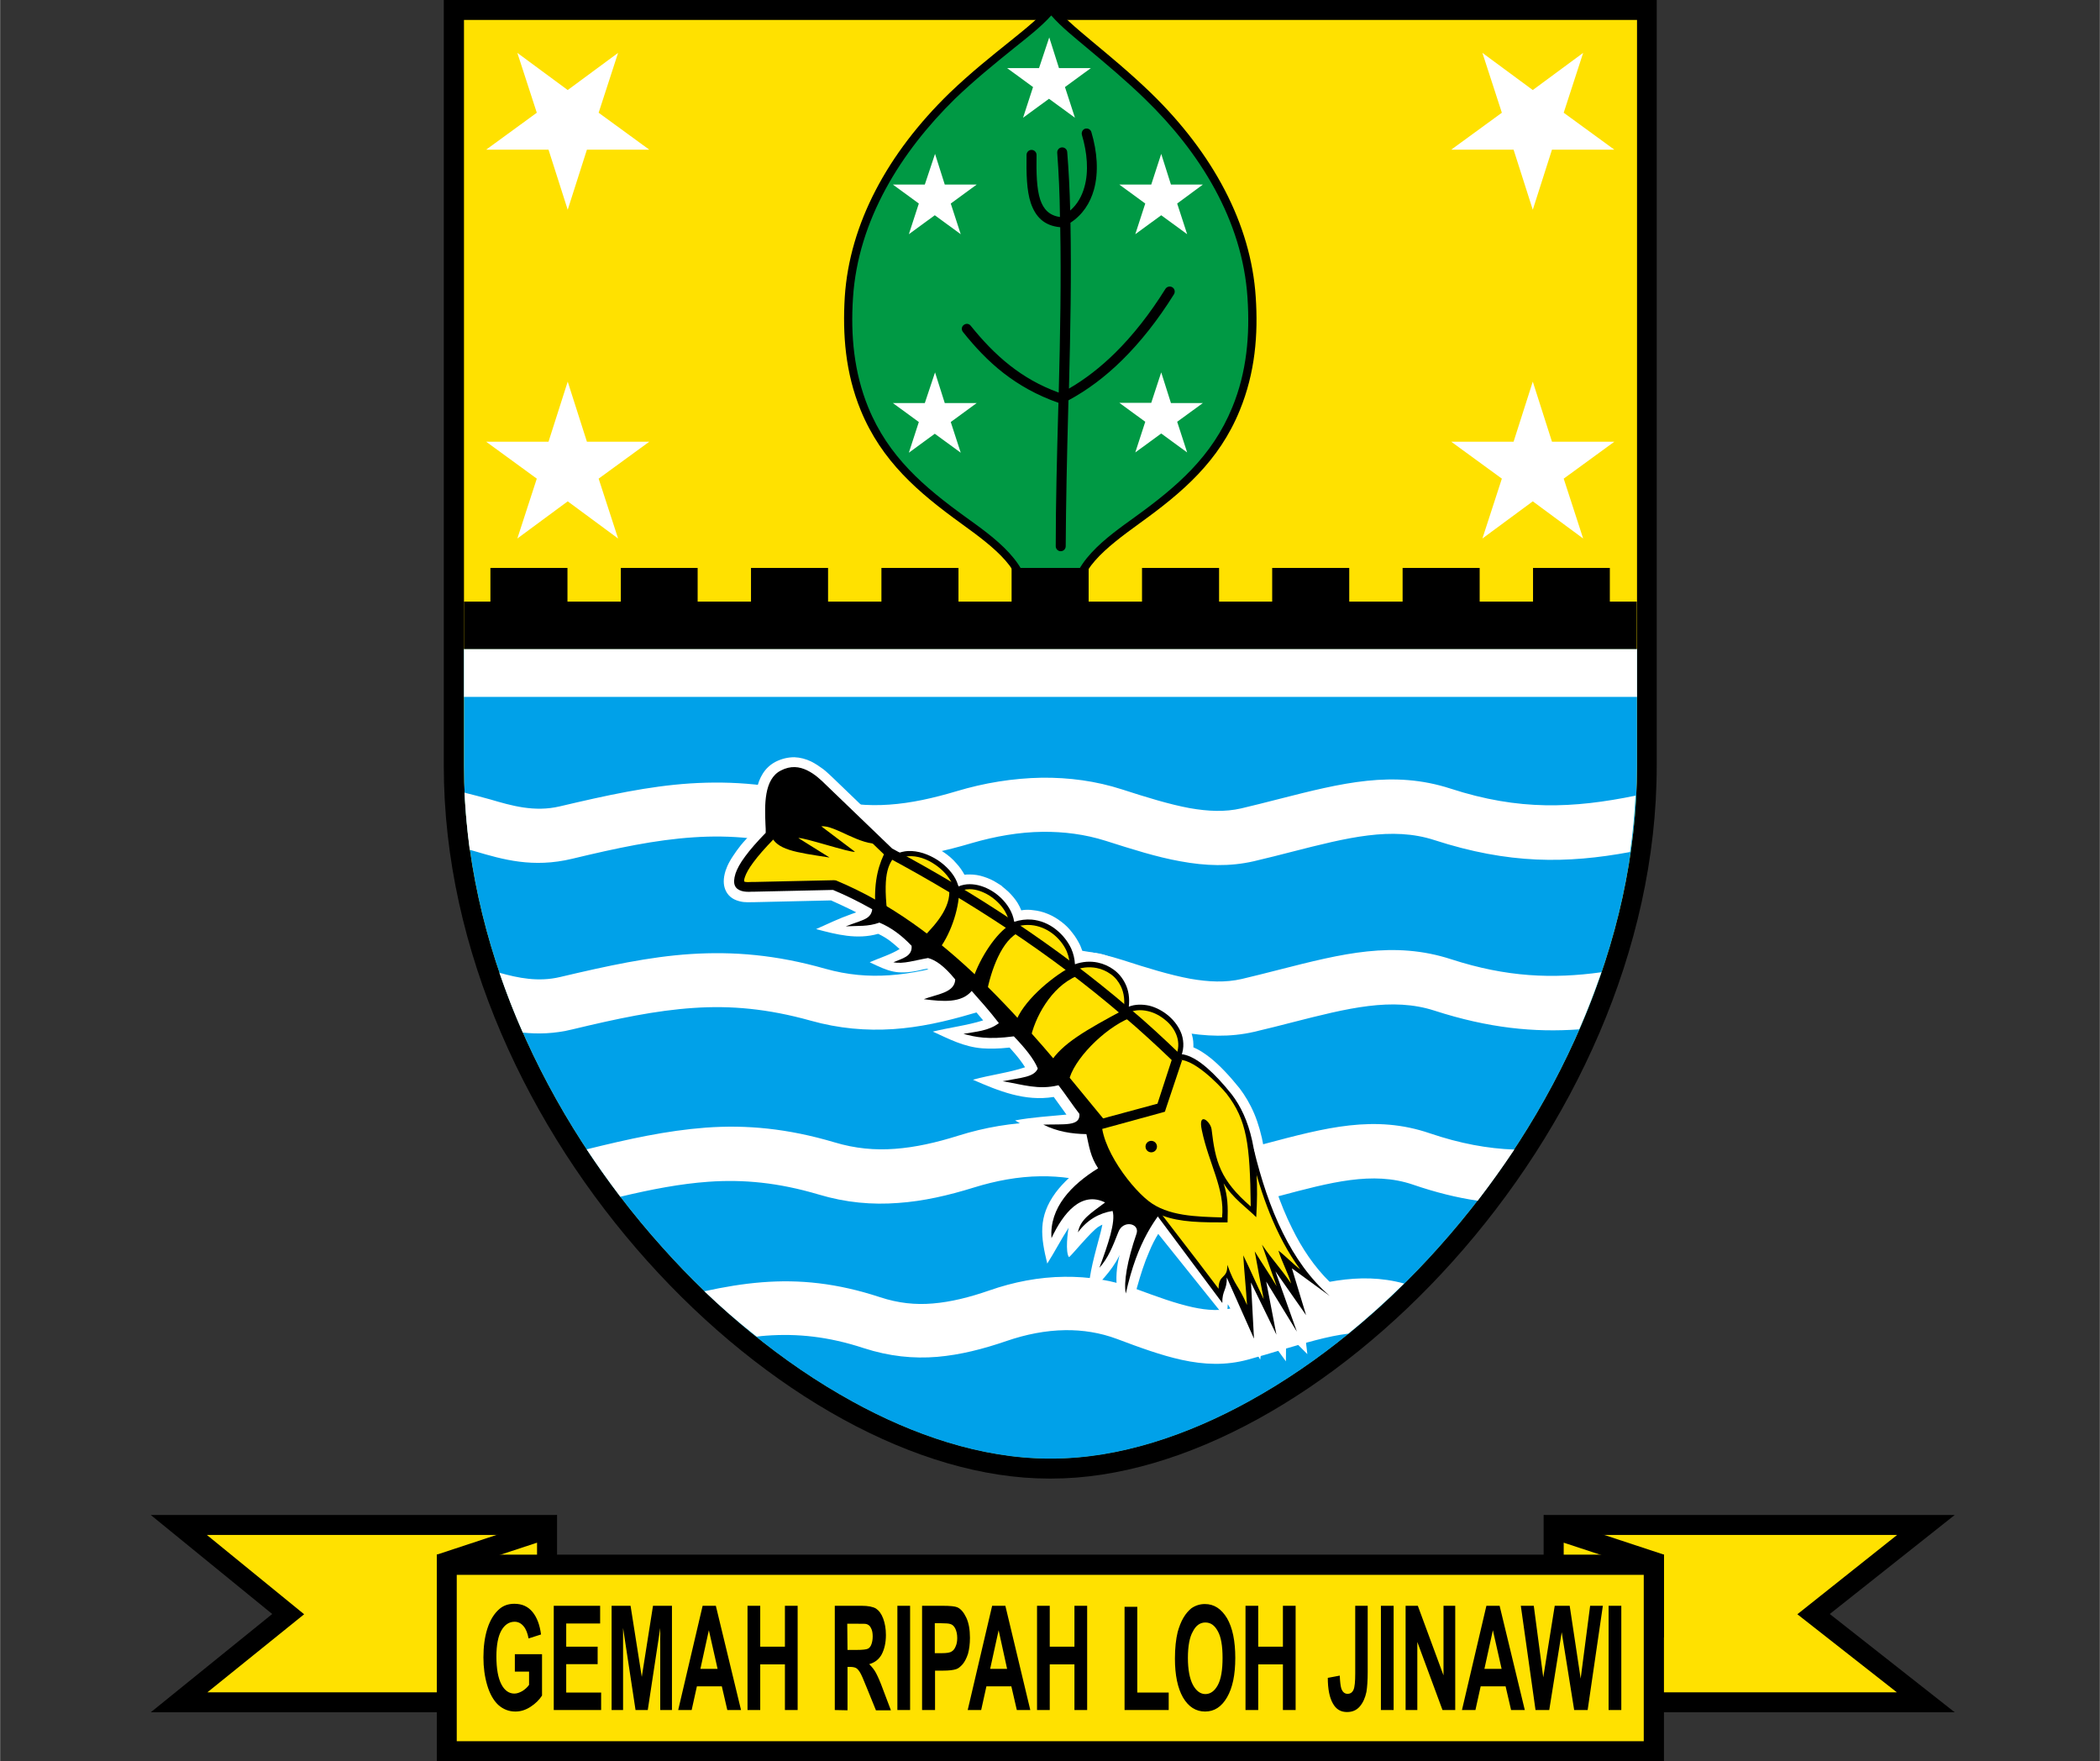 <svg xmlns="http://www.w3.org/2000/svg" width="842" height="706" viewBox="0 -92.9 842 706.1"><rect x="0" y="-92.9" width="842" height="706.1" fill="#333333" stroke="none"/><style>.a{fill:#FFE100;}.b{fill:#FFF;}</style><path d="M177.9-92.9h243.2 243.2c0 131.4 0 175.6 0 307 0 148.3-136.7 285.8-242.7 285.8 -0.2 0-0.3 0-0.5 0 -0.2 0-0.3 0-0.5 0 -106 0-242.7-137.4-242.7-285.8C177.9 82.7 177.9 38.5 177.9-92.9z"/><path d="M186-84.9c0 99.7 0 199.3 0 299 0 71.1 32.6 140.8 79.6 193.1C287.3 431.5 313.3 453.3 341.9 469c23.8 13.1 51.4 22.8 78.8 22.8 0.2 0 0.3 0 0.5 0 0.2 0 0.3 0 0.5 0 27.4 0 55-9.7 78.8-22.8 28.6-15.7 54.6-37.5 76.3-61.8C623.7 354.9 656.4 285.2 656.4 214.1c0-99.7 0-199.3 0-299H186z" class="a"/><polygon points="223.3 514.5 60.4 514.5 109.1 554.2 60.4 593.6 223.3 593.6 "/><polygon points="215.3 522.5 82.9 522.5 121.9 554.3 83.1 585.6 215.3 585.6 " class="a"/><polygon points="619 514.5 783.8 514.5 733.7 554.2 783.8 593.6 619 593.6 "/><polygon points="627 522.5 627 585.6 760.6 585.6 720.7 554.3 760.7 522.5 " class="a"/><polygon points="175.1 530.4 223.3 514.5 223.3 559.8 175.1 563.6 "/><polygon points="183.1 536.2 183.1 554.9 215.3 552.4 215.3 525.6 " class="a"/><polygon points="667.2 530.4 619 514.5 619 559.8 667.2 563.6 "/><polygon points="659.2 536.2 627 525.6 627 552.4 659.2 554.9 " class="a"/><polygon points="667.2 530.4 476 530.4 453.3 530.4 175.1 530.4 175.1 613.2 453.3 613.2 476 613.2 667.2 613.2 "/><rect x="183.1" y="538.5" width="476" height="66.7" class="a"/><path d="M206.4 577.3v-7h10.9v16.6c-1.1 1.7-2.6 3.2-4.6 4.5s-4 1.9-6.1 1.9c-2.6 0-4.9-0.9-6.9-2.7 -1.9-1.8-3.4-4.5-4.4-7.9 -1-3.4-1.5-7.1-1.5-11.1 0-4.3 0.5-8.2 1.6-11.6 1.1-3.4 2.7-6 4.8-7.8 1.6-1.4 3.6-2.1 6-2.1 3.1 0 5.5 1.1 7.3 3.3s2.9 5.2 3.4 9l-5 1.6c-0.4-2.1-1-3.7-2-4.9s-2.2-1.8-3.6-1.8c-2.2 0-4 1.2-5.3 3.5s-2 5.8-2 10.4c0 5 0.7 8.7 2 11.2s3.1 3.7 5.2 3.7c1.1 0 2.1-0.4 3.2-1 1.1-0.7 2-1.5 2.7-2.5v-5.3H206.4L206.4 577.3zM222 592.7v-41.8h18.6V558H227v9.3h12.6v7H227v11.4h14v7H222L222 592.7zM245.2 592.7v-41.8h7.6l4.5 28.5 4.5-28.5h7.6v41.8h-4.7V559.8l-5 32.9h-4.9l-5-32.9v32.9H245.2L245.2 592.7zM297.1 592.7h-5.5l-2.2-9.5h-10l-2.1 9.5h-5.4l9.8-41.8h5.3L297.1 592.7 297.1 592.7zM287.7 576.2l-3.5-15.5 -3.4 15.5H287.7L287.7 576.2zM299.7 592.7v-41.8h5.1v16.4h9.9v-16.4h5.1v41.8h-5.1v-18.3h-9.9v18.3H299.7L299.7 592.7zM334.7 592.7v-41.8h10.7c2.7 0 4.6 0.4 5.8 1.1 1.2 0.8 2.2 2.1 2.9 4 0.7 1.9 1.1 4.1 1.1 6.6 0 3.1-0.6 5.7-1.7 7.8 -1.1 2-2.8 3.3-5 3.9 1.1 1.1 2 2.2 2.7 3.5 0.7 1.3 1.7 3.5 2.9 6.8l3.1 8.2h-6l-3.7-9.1c-1.3-3.3-2.2-5.3-2.7-6.1s-1-1.4-1.5-1.7 -1.4-0.5-2.5-0.5h-1v17.4L334.7 592.7 334.7 592.7zM339.8 568.6h3.7c2.4 0 3.9-0.2 4.5-0.5s1.1-0.9 1.4-1.8c0.3-0.8 0.5-1.9 0.5-3.1 0-1.4-0.2-2.5-0.7-3.4 -0.4-0.9-1.1-1.4-1.9-1.6 -0.4-0.1-1.6-0.1-3.7-0.1h-3.9L339.8 568.6 339.8 568.6zM359.8 592.7v-41.8h5.1v41.8H359.8L359.8 592.7zM369.7 592.7v-41.8h8.1c3.1 0 5.1 0.2 6 0.6 1.4 0.6 2.6 2 3.6 4.1s1.5 4.8 1.5 8.1c0 2.6-0.3 4.7-0.8 6.5 -0.6 1.8-1.3 3.1-2.1 4.1 -0.9 1-1.7 1.7-2.6 2 -1.2 0.4-3 0.6-5.2 0.6h-3.3v15.8H369.7L369.7 592.7zM374.8 558V569.9h2.8c2 0 3.3-0.2 4-0.7 0.7-0.4 1.2-1.1 1.6-2.1 0.4-0.9 0.6-2 0.6-3.3 0-1.5-0.3-2.8-0.8-3.8s-1.2-1.6-2-1.8c-0.6-0.2-1.8-0.3-3.6-0.3h-2.6V558zM413.1 592.7l-10-41.8h-5.3l-9.8 41.8h5.4l2.1-9.5h10l2.2 9.5H413.1L413.1 592.7zM403.8 576.2H397l3.4-15.5L403.8 576.2 403.8 576.2zM415.8 592.7v-41.8h5.1v16.4h9.9v-16.4h5.1v41.8H430.8v-18.3h-9.9v18.3H415.8L415.8 592.7zM450.9 592.7V551.3h5.1v34.4h12.6v7H450.9L450.9 592.7zM471.1 572.1c0-4.3 0.4-7.8 1.1-10.7 0.6-2.1 1.3-4 2.3-5.7s2.1-2.9 3.2-3.8c1.6-1.1 3.4-1.7 5.4-1.7 3.7 0 6.6 1.9 8.9 5.7 2.2 3.8 3.3 9.1 3.3 15.9 0 6.8-1.1 12-3.3 15.8s-5.1 5.7-8.8 5.7 -6.7-1.9-8.9-5.7C472.2 583.9 471.1 578.7 471.1 572.1L471.1 572.1zM476.3 571.8c0 4.7 0.7 8.3 2 10.8 1.3 2.4 3 3.7 5 3.7s3.7-1.2 5-3.6c1.3-2.4 1.9-6.1 1.9-10.9s-0.6-8.4-1.9-10.7c-1.3-2.4-2.9-3.5-5-3.5 -2.1 0-3.8 1.2-5 3.6C477 563.4 476.3 567 476.3 571.8L476.3 571.8zM499.4 592.7v-41.8h5.1v16.4h9.9v-16.4h5.1v41.8h-5.1v-18.3h-9.9v18.3H499.4L499.4 592.7zM543.4 550.9h5v26.5c0 3.5-0.2 6.1-0.5 8 -0.5 2.4-1.4 4.4-2.7 5.9s-3 2.2-5.1 2.2c-2.5 0-4.4-1.1-5.7-3.5 -1.3-2.3-2-5.7-2-10.2l4.8-0.9c0.1 2.4 0.3 4.1 0.6 5.1 0.5 1.5 1.4 2.2 2.5 2.2 1.1 0 1.9-0.5 2.4-1.6s0.7-3.3 0.7-6.7V550.9L543.4 550.9zM553.7 592.7v-41.8h5.1v41.8H553.7L553.7 592.7zM563.6 592.7v-41.8h4.9l10.3 27.9v-27.9h4.7v41.8h-5.1L568.3 565.4v27.3H563.6L563.6 592.7zM611.4 592.7h-5.5l-2.2-9.5h-10l-2.1 9.5H586.2l9.8-41.8h5.3L611.4 592.7 611.4 592.7zM602.1 576.2l-3.5-15.5 -3.4 15.5H602.1L602.1 576.2zM615.7 592.7h5.5l5-31.2 5 31.2h5.4l6.1-41.8H637.6l-3.8 29.2 -4.4-29.2h-6l-4.6 28.7 -3.8-28.7h-5.2L615.7 592.7 615.7 592.7zM645 592.7v-41.8h5.1v41.8H645z"/><path d="M656.3 167.3H186v46.9c0 71.1 32.6 140.8 79.6 193.1 21.7 24.3 47.7 46.1 76.3 61.8 23.8 13.1 51.4 22.8 78.8 22.8 0.2 0 0.3 0 0.5 0 0.2 0 0.3 0 0.5 0 27.4 0 55-9.7 78.8-22.8 28.6-15.7 54.6-37.5 76.3-61.8 46.9-52.3 79.6-122 79.6-193.1v-46.9H656.3z" fill="#00A1E9"/><path d="M656.3 167.3H186v19.2h470.4v-19.2H656.3zM282.4 424.8c7.8-1.7 15.4-3 23.1-3.6 15-1.2 30.1 0.3 47.4 6 7.3 2.4 14.2 3.1 21.1 2.5 7.3-0.6 14.8-2.5 22.6-5.2 9.7-3.4 19.9-5.4 30.2-5.5 9.6-0.1 19.2 1.3 28.5 4.8 8.4 3.1 16 5.9 22.9 7.4 6 1.3 11.4 1.6 16.4 0.2 4.1-1.1 8.6-2.5 12.8-3.7 20.5-6.1 37.2-11 55.6-6 -7.1 7-14.6 13.8-22.4 20.1 -8.3 1-17.2 3.7-27.1 6.6 -4 1.2-8.3 2.5-13.1 3.8 -8.8 2.4-17.5 2.1-26.6 0.1 -8.2-1.8-16.7-4.9-26-8.4 -6.7-2.5-13.7-3.6-20.7-3.5 -7.9 0.1-15.8 1.7-23.4 4.3 -9.6 3.3-18.7 5.6-27.9 6.4 -9.6 0.8-19.3-0.2-29.5-3.5 -14.3-4.7-26.7-5.9-39.1-5 -1.3 0.1-2.5 0.2-3.8 0.4C296.1 437.3 289.1 431.2 282.4 424.8L282.4 424.8zM186.2 224.9c0.4 7.7 1.1 15.3 2.1 22.9l2.1 0.6c11.2 3.3 23.2 6.8 39 3 17.9-4.3 33.4-7.6 48.7-8.6 14.8-1 29.6 0.3 46.8 5.1 11.4 3.2 22.3 4.1 33.1 3.4 10.5-0.7 20.9-3 31.7-6.2 9.3-2.7 18.9-4.4 28.3-4.5 8.5-0.1 17.1 1 25.3 3.6 10.7 3.4 20.4 6.5 29.9 8.2 10.2 1.9 19.9 2.2 29.5 0 5.9-1.4 10.7-2.6 15.3-3.8 22.3-5.7 40.1-10.2 57.1-4.7 29.9 9.7 53.1 9.5 78.5 4.8 1.1-7.5 1.8-15 2.2-22.6 -25 5.1-46.7 6.1-74.1-2.8 -23.1-7.5-43.6-2.3-69.1 4.2 -5 1.3-10.3 2.6-14.9 3.7 -6.5 1.5-13.3 1.2-20.7-0.1 -8.1-1.5-17.2-4.3-27.1-7.5 -10.5-3.4-21.3-4.8-32.1-4.7 -11.7 0.2-23.2 2.1-34.2 5.4 -9.4 2.8-18.3 4.8-27.1 5.4 -8.5 0.6-16.9-0.1-25.8-2.6 -19.7-5.6-36.8-7-54-5.9 -16.7 1.1-33.2 4.7-52.3 9.2 -10.2 2.4-19.4-0.3-27.9-2.8C193.1 226.7 189.6 225.7 186.2 224.9L186.2 224.9zM200.2 297.1c2.8 8.1 5.9 16.2 9.4 24 6 0.6 12.6 0.5 19.9-1.3 17.9-4.3 33.4-7.6 48.7-8.6 14.8-1 29.6 0.3 46.8 5.1 11.4 3.2 22.3 4.1 33.1 3.4 10.5-0.7 20.9-3 31.7-6.2 9.3-2.7 18.9-4.4 28.3-4.5 8.5-0.1 17.1 1 25.3 3.6 10.7 3.4 20.4 6.5 29.9 8.2 10.2 1.9 19.9 2.2 29.5 0 5.9-1.4 10.7-2.6 15.3-3.8 22.3-5.7 40.1-10.2 57.1-4.7 21.7 7 39.9 8.8 58 7.5 3.3-7.5 6.2-15.1 8.9-22.9 -19.5 2.7-38 2-60.2-5.2C558.8 284.2 538.3 289.4 512.8 295.9c-5 1.3-10.3 2.6-14.9 3.7 -6.5 1.5-13.3 1.2-20.7-0.1C469.1 298 460 295.2 450.1 292c-10.5-3.4-21.3-4.8-32.1-4.7 -11.7 0.2-23.2 2.1-34.2 5.4 -9.4 2.8-18.3 4.8-27.1 5.4 -8.5 0.6-16.9-0.1-25.8-2.6 -19.7-5.6-36.8-7-54-5.9 -16.7 1.1-33.2 4.7-52.3 9.2C215.8 300.9 207.7 299.2 200.2 297.1L200.2 297.1zM235.2 367.9c4.3 6.5 8.8 12.8 13.5 19 12.6-3 24.1-5.2 35.3-6 14-1 28 0.3 44.2 5.1 11 3.3 21.5 4.2 31.9 3.4 10.1-0.7 20.1-3 30.4-6.2 8.7-2.7 17.7-4.4 26.7-4.5 8-0.1 16 1 23.7 3.6 10.2 3.4 19.5 6.5 28.6 8.3 9.8 1.9 19.1 2.2 28.5-0.1 5.7-1.4 10.3-2.6 14.6-3.8 21-5.6 37.8-10.1 53.8-4.7 9.3 3.2 17.9 5.3 26.1 6.5 5.1-6.6 10-13.5 14.7-20.5 -10.7-0.4-21.7-2.4-33.8-6.5 -22.2-7.6-41.8-2.3-66.3 4.2 -4.8 1.3-9.9 2.6-14.2 3.7 -5.9 1.5-12.3 1.2-19.2-0.2 -7.7-1.5-16.2-4.3-25.7-7.5 -10.1-3.4-20.5-4.8-30.9-4.7 -11.2 0.2-22.3 2.1-32.8 5.4 -8.9 2.8-17.3 4.7-25.5 5.3 -8 0.6-15.9-0.1-24.2-2.6 -18.9-5.6-35.3-7.1-51.7-5.9C267.2 360.4 252.2 363.7 235.2 367.9z" class="b"/><path d="M360.9 248.9c1-0.3 2-0.5 3.1-0.5 4.1-0.2 8.3 1.3 11.9 3.6 3.5 2.3 6.4 5.5 7.7 8.6l0 0c0.2 0.6 0.5 1.1 0.6 1.7l0.4 0.3c1.3-0.5 2.7-0.8 4.2-0.8 3 0 6.1 1 8.9 2.7l0 0c2.8 1.7 5.2 4.1 6.8 6.7 1 1.7 1.8 3.5 2.1 5.3l0.4 0.3c2.3-0.7 4.5-1 6.7-0.8 3.5 0.3 6.8 1.7 9.5 3.8s4.9 4.8 6.3 7.8c0.9 2 1.4 4 1.5 6.1l0.2 0.1c2.9-1 6-1.2 9-0.6 2.4 0.5 4.6 1.5 6.5 2.9 1.9 1.4 3.5 3.3 4.6 5.6 1.3 2.6 1.8 5.7 1.4 9.2 2.5-1 5.4-1 8.2-0.4 2.8 0.7 5.6 2.2 7.9 4.2s4.1 4.5 5.1 7.3c0.8 2.4 0.9 5.1 0.1 7.7 5.4 0.8 12.1 6.4 19.9 16.1 4 5.2 7.2 12.1 8.9 21.8l0 0c5.9 24.2 14.9 45.5 30.5 58.9 -5.1-3.7-10.1-7.4-15.2-11.1 1.9 6.3 3.8 12.6 5.7 18.8 -4.1-5.9-8.2-11.7-12.3-17.6 2.9 8.1 5.7 16.1 8.6 24.2 -4.1-6.7-8.2-13.4-12.3-20.1 1.4 7.1 2.7 14.2 4.1 21.3 -3.4-7-6.8-13.9-10.2-20.9 0.4 7.5 0.8 15 1.2 22.5 -4.4-9.8-6.5-14.7-10.9-24.5 0.1 5.1-1.9 5.1-1.8 10.2l-25.9-34.6c-5 6.9-9.5 16-12.8 30.9 -0.9-4.4 0.5-13 4.3-24 1.4-4.1-5.4-5.7-7.3-0.6 -2.3 5.9-4.1 10.4-7.6 14.3 3.5-9.4 6.6-18.5 5.3-22.8 -5.5 0.9-10.2 3.6-13.9 8.6 1-5.3 5.1-7.6 10.9-12 -9.6-4.7-16.8 4.3-21.5 14.3 -0.9-12.2 8-21.4 18.7-28 -3.1-4.7-3.6-8.7-4.7-13.7 -6-0.1-11.6-1-17.3-3.8 8.4-0.3 14.9 0.8 14.5-4.3 -2.5-3.2-5.9-8.3-8.4-11.5 -8.1 2-14.3-0.3-22.4-1.6 7.6-1.5 12.6-1.6 14.1-5.1 -1.5-3.8-5.1-8.2-9.6-12.9 -10.5 1.4-15.4 0.3-20.2-1 4.9-0.9 10-1.1 14.2-4.3 -3.9-5.1-7.4-8.9-10.9-12.9 -4.1 4.9-11.5 4.3-19.2 3.3 5.1-2 12.4-2.5 12.6-7.9 -4.5-5.5-7.9-7.8-10.9-8.6 -5.3 0.9-9.9 2.5-13.9 1.7 3.4-1.5 7.7-2.3 7.3-6.6 -3.9-4.1-8.1-7.3-12.9-9.3 -4.7 1.7-8.5 1.2-13.5 1.5 7-2.7 10.2-2.8 10.7-7 -5-2.9-10.2-5.4-15.6-7.7L303 264.4c-0.3 0-0.7 0-1.1 0 -1.5 0.1-3 0.1-4.3-0.3 -2.5-0.8-3.8-2.6-2.4-7 0.6-1.8 1.8-4.1 3.9-6.9 1.9-2.6 4.6-5.7 8.2-9.4 0-1 0-2.2-0.1-3.4 -0.3-7.6-0.7-18.1 6.2-21.6 3.9-2 7.4-1.6 10.6 0 2.9 1.4 5.4 3.7 7.6 5.9L358 247.1C358.8 247.8 359.9 248.3 360.9 248.9z" class="b"/><path d="M361.5 244.6h0.3c0.6-0.1 1.3-0.2 2-0.2 2.5-0.1 4.9 0.2 7.3 0.9 2.5 0.8 4.9 1.9 7 3.3 2 1.3 3.9 2.9 5.4 4.7 1.3 1.4 2.4 3 3.2 4.5 0.7-0.1 1.4-0.1 2.1-0.1 1.9 0 3.8 0.3 5.6 0.9 1.9 0.6 3.7 1.4 5.4 2.5l1.9 1.2v0.1c0.9 0.7 1.8 1.5 2.7 2.3 1.4 1.4 2.6 2.8 3.6 4.4 0.6 1 1.1 2 1.5 3l0.4-0.1c1.4-0.2 2.8-0.2 4.2 0 2.1 0.2 4.1 0.7 6 1.5 2 0.8 3.8 1.9 5.5 3.2 1.6 1.2 3.1 2.7 4.3 4.3 1.3 1.6 2.3 3.3 3.2 5.1 0.4 1 0.8 2 1.1 3 0.3 0 0.7-0.1 1-0.1 1.9-0.1 3.7 0 5.6 0.4 1.5 0.3 2.9 0.8 4.3 1.3 1.3 0.6 2.6 1.3 3.8 2.2 1.2 0.9 2.4 2 3.4 3.2l0 0c1 1.2 1.8 2.4 2.5 3.9l0 0c0.8 1.7 1.4 3.5 1.7 5.5 0 0.2 0.1 0.4 0.1 0.6 1.7-0.1 3.5 0.2 5.2 0.6 1.7 0.4 3.4 1.1 5 1.9 1.6 0.8 3.1 1.9 4.5 3.1 1.4 1.2 2.7 2.7 3.8 4.2 1 1.5 1.9 3.2 2.5 4.9l0 0c0.5 1.6 0.9 3.3 0.9 5.1 0 0.4 0 0.7 0 1.1 2.2 0.9 4.5 2.4 6.9 4.3 3.6 2.9 7.5 7 11.6 12.1l0 0c2.2 2.9 4.2 6.2 5.9 10.2 1.6 3.8 2.9 8.3 3.8 13.4 2.9 11.8 6.5 22.8 11.3 32.4 4.1 8.4 9.1 15.7 15.2 21.7 3.5 3.4 4.6 6.9 6.5 11.4l-14.3-6.7 4.2 17.1 -7.1-7.2 1.7 14.3 -8.5-8.5 -0.1 11.4 -8.9-12.2 -1.4 11.5L492.3 430l-0.4 6.1 -27.5-34.3c-1.3 2.1-2.5 4.4-3.6 7.1 -4 9.1-6 19.2-8.9 28.8 -4-9.9-5.6-17.1-3-27.5 -0.1 0.2-0.2 0.5-0.3 0.7 -3 6-7.9 10.6-12.4 15.6 0.6-9.6 2.7-16.1 5.1-25.3 0.3-1.1 0.5-2.2 0.7-3.1 -0.5 0.2-1 0.5-1.5 0.8 -3 1.8-11.6 12.5-11.9 12.2 -1.5-1.9-0.5-10.4-0.1-11.8 -3 4.6-5.6 9.7-8.6 14.4 -2.6-10.7-3.8-18.7 3.4-28.5 3.1-4.1 7.1-7.7 11.5-10.8 -1.4-2.9-2-5.6-2.7-8.5 -2.1-0.1-4.2-0.4-6.3-0.8 -7.2-1.4-12.7-5.1-18.8-8.8 7.1-1.3 13.3-1.6 20.3-2.3 0.1 0 0.2 0 0.3 0 -0.8-1.1-1.6-2.3-2.5-3.5 -0.9-1.2-1.8-2.5-2.6-3.6 -11.6 1.9-22.1-2.4-32.4-6.9 6.7-1.9 14.4-2.8 20.9-5 -0.6-0.9-1.2-1.9-2-2.9 -1.2-1.6-2.6-3.2-4.2-5 -4.6 0.5-8.1 0.5-11 0.3 -7.4-0.6-13.2-3.7-19.8-6.7 6.5-1.6 13.9-2.5 20.2-4.5 -1.7-2.1-3.5-4.1-5.2-6 -2.2 1.3-4.7 2-7.4 2.3 -8.6 0.9-13.7-1.5-21.1-5.1 4.1-1.6 14.5-3.9 17.8-6.6 -1.4-1.6-2.7-2.8-3.9-3.7 -1-0.8-2-1.3-2.8-1.6 -1.1 0.2-2.2 0.4-3.2 0.7 -8.8 1.8-12 0.4-19.7-3.3 3.8-1.7 8.5-3.1 12-5.3 -1.3-1.2-2.6-2.3-3.9-3.3 -1.5-1.1-3-2-4.7-2.8 -8.5 2.4-16.6 0.3-24.9-1.9 4.7-2.1 9.3-4.3 14.1-6 0.8-0.3 1.4-0.5 2-0.7 -1.1-0.6-2.1-1.1-3.2-1.6 -2.3-1.1-4.6-2.2-6.9-3.2l-30.4 0.7c-0.1 0-0.5 0-1 0h-0.1c-0.8 0-1.7 0.1-2.6 0 -1.1 0-2.1-0.2-3.1-0.5 -2.4-0.7-4.2-2.1-5.2-4.5 -0.8-2-0.9-4.4 0.1-7.6 0.4-1.2 0.9-2.4 1.7-3.8 0.7-1.3 1.7-2.7 2.8-4.3 1-1.4 2.2-2.9 3.7-4.5 1.1-1.3 2.4-2.7 3.7-4.1l-0.1-1.6 0 0v-0.1l0 0 0 0v-0.1l0 0 0 0c-0.3-8.6-0.7-20.5 8.3-25.2 2.6-1.3 5.1-1.8 7.5-1.8 2.4 0.1 4.6 0.7 6.7 1.7 1.8 0.9 3.4 2 4.9 3.1 1.4 1.1 2.6 2.3 3.8 3.4l26 25 1.1 0.6 0 0L361.5 244.6 361.5 244.6zM363.1 252.5c-0.4 0.1-0.7 0.1-1.1 0.2l-3-0.3 -1.6-0.8 0 0 -1.6-0.8 -0.9-0.6 -26.4-25.4c-1-1-2.1-2-3.3-3 -1.1-0.9-2.2-1.6-3.3-2.2 -1.1-0.5-2.3-0.9-3.4-0.9s-2.3 0.2-3.6 0.9c-4.6 2.4-4.2 11.4-4 17.9v0.1l0 0 0 0c0 1.2 0.1 2.3 0.1 3.4l-1.1 2.8c-1.8 1.8-3.3 3.5-4.6 5 -1.3 1.5-2.4 2.8-3.3 4 -0.9 1.3-1.7 2.4-2.2 3.4 -0.5 0.9-0.8 1.7-1.1 2.3 -0.4 1.2-0.5 1.9-0.4 2.1 0.1 0.2 0-0.2 0.2-0.1 0.3 0.1 0.6 0.1 1 0.1 0.6 0 1.3 0 2 0h0.1c0.3 0 0.7 0 1.1 0l31.3-0.7 1.6 0.3c2.8 1.2 5.5 2.4 8.1 3.7 2.6 1.3 5.3 2.7 7.9 4.2l2.3 1.3L353.6 272c-0.1 0.5-0.1 0.9-0.2 1.3h0.5c2.7 1.1 5.2 2.6 7.6 4.3s4.6 3.7 6.7 5.9l1.1 2.4c0.1 0.6 0.1 1.2 0 1.7 0.6-0.1 1.3-0.2 2-0.3l1.7 0.1c2 0.5 4 1.5 6.3 3.2 2 1.5 4.3 3.7 6.7 6.8l0.9 2.7c0 0.5-0.1 1.1-0.2 1.6l2.7-3.2 3.1 3.5 1.3 1.4c3.1 3.5 6.1 7 9.8 11.7l2.5 3.2 -0.9 0.7 0.7-0.1 2-0.3 1.4 1.5c2.3 2.4 4.4 4.8 6.2 7.1 1.9 2.4 3.3 4.8 4.2 7l0.6 1.5 -0.7 1.5c-0.3 0.7-0.6 1.3-1 1.8 1.5-0.1 3-0.3 4.6-0.6l2.5-0.6 1.6 2c1.3 1.7 2.8 3.8 4.3 5.9 1.4 2 2.9 4.1 4.1 5.6l0.8 2.1c0.2 1.8 0 3.3-0.5 4.4l2.6 0.1 0.7 3c0.3 1.3 0.4 1.7 0.5 2.2 0.8 3.6 1.5 6.8 3.7 10.2l2.2 3.4 -3.5 2.2c-2.6 1.6-5 3.3-7.2 5.2 2.9-0.6 6-0.3 9.3 1.3l0 0 0.3 0.1 5.9 2.8 -1.4 1.1 0.6 2c0.2 0.8 0.4 1.8 0.4 2.8 0.5-0.2 1.1-0.3 1.6-0.3 1-0.1 2.1 0 3 0.3 1.1 0.3 2 0.9 2.8 1.6 0.2 0.2 0.4 0.4 0.5 0.5 0.8-1.4 1.7-2.7 2.6-3.9l3.2-4.5 3.3 4.4 20.5 27.4c0-0.1 0-0.3 0-0.4l7.7-1.7 2.1 4.6v-0.8l7.6-2 0.6 1.3 2.4-0.9 -0.6-1.8 7.1-3.6 0.9 1.2 1.7-1.2c-2.4-3.6-4.6-7.4-6.6-11.5 -4.6-9.4-8.3-20-11.1-31.2H499.1l-0.6-3.3c-0.8-4.5-1.9-8.4-3.3-11.7 -1.4-3.2-3-6-4.8-8.3l0 0c-3.8-4.7-7.2-8.4-10.4-10.9 -2.7-2.2-5-3.5-7-3.7l-4.6-0.7 1.4-4.5c0.3-0.9 0.4-1.8 0.4-2.6 0-0.9-0.2-1.8-0.5-2.7l0 0c-0.3-1-0.8-2-1.5-2.9 -0.7-1-1.5-1.9-2.4-2.7 -0.9-0.8-1.9-1.5-3-2.1 -1-0.5-2.1-1-3.2-1.3 -1.1-0.3-2.1-0.4-3.1-0.3 -0.9 0-1.8 0.2-2.6 0.5l-6.2 2.5 0.7-6.6c0.1-1.4 0.1-2.7-0.1-3.8 -0.2-1.2-0.5-2.3-1-3.3l0 0c-0.4-0.8-0.9-1.6-1.4-2.2l0 0c-0.6-0.7-1.2-1.3-2-1.9 -0.7-0.5-1.5-1-2.3-1.3 -0.9-0.4-1.7-0.7-2.6-0.8 -1.1-0.2-2.3-0.3-3.5-0.2 -1.1 0.1-2.3 0.3-3.4 0.7l-2 0.7L428.4 297l-0.2-0.1 -1.5-1.2 -0.1-1.9c0-0.8-0.1-1.5-0.3-2.3s-0.5-1.6-0.8-2.3c-0.5-1.2-1.2-2.4-2.1-3.4 -0.8-1-1.8-2-3-2.9 -1.1-0.9-2.3-1.6-3.6-2.1 -1.2-0.5-2.5-0.8-3.8-0.9 -0.8-0.1-1.7-0.1-2.6 0 -0.8 0.1-1.6 0.3-2.5 0.6l-1.8 0.6 -1.6-1.1 -0.4-0.3 -1.5-1 -0.3-1.7c-0.1-0.6-0.3-1.2-0.5-1.9 -0.3-0.7-0.6-1.3-1-2 -0.7-1.1-1.5-2-2.4-3 -0.9-0.9-2-1.7-3.2-2.5l-0.3-0.2c-1.1-0.6-2.2-1.1-3.3-1.5 -1.1-0.3-2.2-0.5-3.3-0.5 -0.5 0-0.9 0-1.4 0.1l0 0c-0.4 0.1-0.8 0.2-1.2 0.4l-1.8 0.7 -1.7-1 -0.4-0.3 -1.8-2.4c0-0.1-0.1-0.3-0.2-0.5l0 0c-0.1-0.2-0.1-0.4-0.2-0.6l0 0c-0.5-1.2-1.4-2.4-2.4-3.5 -1.1-1.2-2.4-2.4-3.9-3.3 -1.5-1-3.2-1.8-4.9-2.4 -1.5-0.5-3-0.7-4.5-0.6C363.9 252.4 363.5 252.4 363.1 252.5z" class="b"/><path d="M359.6 250.4c10.2-4.6 23.5 6.2 24 13.7 8.4-5.3 22.2 4.6 22.3 14.1 12.3-5.5 25.2 6.4 24.1 17.2 10.4-5 24.4 2.5 21.5 17.3 9.6-6.2 27.1 6.5 20.7 18.9 -7.8 1.5-15.6 3-23.4 4.5 -31.6-24.7-63.3-49.4-94.9-74.2C355.7 258.1 357.7 254.3 359.6 250.4z" class="a"/><path d="M359.2 249.5c1.6-0.7 3.2-1.1 4.8-1.2 4.1-0.2 8.3 1.3 11.9 3.6 3.5 2.3 6.4 5.5 7.7 8.6l0 0c0.3 0.7 0.5 1.4 0.7 2 1.4-0.6 2.9-0.9 4.5-0.9 3 0 6.1 1 8.9 2.7l0 0c2.8 1.7 5.2 4.1 6.8 6.7 1.1 1.8 1.9 3.7 2.1 5.7 2.4-0.8 4.8-1.1 7.1-0.9 3.5 0.3 6.8 1.7 9.5 3.8 2.7 2.1 4.9 4.8 6.3 7.8 0.9 2 1.4 4.2 1.5 6.3 3-1.1 6.2-1.3 9.1-0.7 2.4 0.5 4.6 1.5 6.5 2.9 1.9 1.4 3.5 3.3 4.6 5.6 1.3 2.6 1.8 5.7 1.4 9.2 2.5-1 5.4-1 8.2-0.4 2.8 0.7 5.6 2.2 7.9 4.2s4.1 4.5 5.1 7.3c1 3.1 1 6.6-0.8 10l-0.2 0.4 -0.5 0.1 -23.4 4.5 -0.4 0.1 -0.4-0.3L353.2 262.4l-0.6-0.5 0.4-0.7 5.7-11.5 0.9 0.4L359.2 249.5 359.2 249.5zM364.1 250.4c-1.3 0.1-2.6 0.3-3.8 0.8l-5.2 10.5L449 335l22.4-4.4c1.3-2.8 1.3-5.5 0.5-8 -0.8-2.4-2.4-4.7-4.5-6.4 -2.1-1.8-4.5-3.1-7.1-3.7 -3-0.7-6-0.5-8.4 1l-2 1.3 0.5-2.3c0.8-3.9 0.3-7.3-1-10 -1-2-2.3-3.6-4-4.8 -1.7-1.2-3.6-2.1-5.7-2.5 -3.1-0.6-6.4-0.3-9.4 1.2l-1.6 0.8 0.2-1.8c0.2-2.3-0.3-4.7-1.2-6.9 -1.2-2.7-3.2-5.2-5.7-7.1 -2.5-1.9-5.4-3.1-8.5-3.4 -2.4-0.2-4.9 0.1-7.4 1.2l-1.4 0.6v-1.5c0-2-0.7-4.1-1.9-6.1 -1.5-2.4-3.7-4.5-6.2-6.1l0 0c-2.5-1.5-5.2-2.5-7.8-2.5 -1.7 0-3.3 0.4-4.8 1.3l-1.4 0.9 -0.1-1.7c0-0.9-0.3-1.8-0.8-2.8l0 0c-1.2-2.7-3.8-5.6-7-7.7C371.6 251.5 367.8 250.1 364.1 250.4z"/><path d="M470.6 387c-7.4 8.3-14.5 17.6-19.2 38.7 -0.9-4.4 0.5-13 4.3-24 1.4-4.1-5.4-5.7-7.3-0.6 -2.3 5.9-4.1 10.4-7.6 14.3 3.5-9.4 6.6-18.5 5.3-22.8 -5.5 0.9-10.2 3.6-13.9 8.6 1-5.3 5.1-7.6 10.9-12 -9.6-4.7-16.8 4.3-21.5 14.3 -0.9-12.2 8-21.4 18.7-28 -3.1-4.7-3.6-8.7-4.7-13.7 -6-0.1-11.6-1-17.3-3.8 8.4-0.3 14.9 0.8 14.5-4.3 -2.5-3.2-5.9-8.3-8.4-11.5 -8.1 2-14.3-0.3-22.4-1.6 7.6-1.5 12.6-1.6 14.1-5.1 -1.5-3.8-5.1-8.2-9.6-12.9 -10.5 1.4-15.4 0.3-20.2-1 4.9-0.9 10-1.1 14.2-4.3 -3.9-5.1-7.4-8.9-10.9-12.9 -4.1 4.9-11.5 4.3-19.2 3.3 5.1-2 12.4-2.5 12.6-7.9 -4.5-5.5-7.9-7.8-10.9-8.6 -5.3 0.9-9.9 2.5-13.9 1.7 3.4-1.5 7.7-2.3 7.3-6.6 -3.9-4.1-8.1-7.3-12.9-9.3 -4.7 1.7-8.5 1.2-13.5 1.5 8.5-3.3 11.4-2.7 10.6-10.6 4.7 3.2 12-3.1 16.8 0 29.5 18.8 58.2 45.2 86.9 64.7C459.1 350.8 464.9 368.9 470.6 387z"/><path d="M490.1 429.5c-0.1-5.1 1.9-5.1 1.8-10.2 4.4 9.8 6.5 14.7 10.9 24.5 -0.4-7.5-0.8-15-1.2-22.5 3.4 7 6.8 13.9 10.2 20.9 -1.4-7.1-2.7-14.2-4.1-21.3 4.1 6.7 8.2 13.4 12.3 20.1 -2.9-8.1-5.7-16.1-8.6-24.2 4.1 5.9 8.2 11.7 12.3 17.6 -1.9-6.3-3.8-12.6-5.7-18.8 5.1 3.7 10.1 7.4 15.2 11.1C517.7 413.3 508.6 392.1 502.7 367.8c-16.9 3.8-33.3 7.5-50.2 11.3C465 395.9 477.6 412.7 490.1 429.5z"/><path d="M488.6 423.8c0-6.1 3.7-3.7 3.5-9.6 3.4 9.3 4 7.2 7.9 16.1 -0.3-5.6-1.2-14.2-1.5-19.9 2.8 5.7 5.4 11.8 8.2 17.6 -1.2-6.1-2.5-13.1-3.6-19.2 2.9 4.8 5.9 9.1 8.8 14 -2.5-7-3.5-9.7-5.9-16.7 4.4 6.4 7.3 9.2 11.7 15.6 -1.4-4.6-3.7-8.6-5.1-13.2 2.1 1.5 6.6 6 8.7 7.5 -9.9-13.5-15.8-30.4-19.7-46.3 -15.4 3.5-30.9 7-46.3 10.5C466.3 394.9 477.5 409 488.6 423.8z" class="a"/><path d="M503.7 395.1c1.6-25.6-2.7-39.9-9.8-49.2C479.8 328.3 469.1 324 463.7 338.1c-11-4.3-21.1 5.3-23.9 14.2 -3.9 12.2 7.7 29 16.8 36.1 2.4 1.9 6 4.7 9.3 6 7.3 2.8 15.9 2.8 26.3 2.8 0.2-6.6 0.1-10.4-1.6-15.7C494.3 387.5 500 391.4 503.7 395.1z"/><path d="M490 395.2c1.2-11.3-5.3-21.5-8.1-34.9 -1.7-7.9 3.5-3.6 3.9-0.4 1.5 12.9 3.4 20.3 15.7 30.9 -0.3-25.2-1.6-34.7-9.7-45.2 -3-3.7-14.2-15.1-20-13.4 -2.3 0.6-3.8 4-4.6 6 -0.5 1.3-1 2.7-1.5 4 -1.3-0.5-2.7-1-4-1.6 -8.6-3.4-17.1 4.6-19.5 12.3 -3.4 10.8 10.2 29.4 18.3 35.7C468.2 394.7 479.8 394.9 490 395.2z" class="a"/><path d="M472.1 331.6c-6.8-6.6-13.7-12.9-20.9-19.1 -28.7-24.5-60.5-45.4-94.6-63.7 -8.9-8.5-17.7-17.1-26.6-25.6 -4.2-4-9.5-8.8-15.9-5.5 -7 3.6-4.8 17.7-5 24.1 -7.7 7.9-11.2 12.9-12.2 16.1 -1.7 5.5 2.2 4.7 5.9 4.7 10.6-0.2 21.1-0.5 31.7-0.7 43 17.9 74.5 55.7 107.1 95.9 8-2.2 16-4.4 24.1-6.6C467.8 344.7 469.9 338.1 472.1 331.6z" class="a"/><path d="M469.8 332.1c-3-2.9-6.2-5.9-9.4-8.8 -3.5-3.2-7-6.3-10.6-9.3 -14.3-12.2-29.3-23.5-45.1-34 -15.8-10.5-32.2-20.3-49.2-29.4l-0.4-0.3 -26.6-25.6c-2-1.9-4.2-4-6.6-5.1 -2.1-1-4.5-1.3-7 0 -4.6 2.4-4.2 11.4-4 17.9 0.1 1.7 0.1 3.2 0.1 4.5l-0.6 1.3c-3.8 3.9-6.5 7-8.4 9.6 -1.8 2.4-2.8 4.3-3.3 5.7 -0.5 1.4-0.4 1.9-0.2 2 0.6 0.2 1.8 0.2 3 0.1 0.4 0 0.7 0 1.2 0l31.7-0.7 0.8 0.1c21.8 9.1 40.6 23.1 58.1 40 17.1 16.5 32.9 35.7 49 55.4l21.8-5.9L469.8 332.1 469.8 332.1zM463.2 320.4c3.5 3.2 6.9 6.4 10.3 9.7l-1.4 1.4 1.9 0.6 -6.6 19.7 -0.3 1 -1 0.3 -24.1 6.6L440.7 360l-0.8-1c-16.2-20-32.2-39.5-49.5-56.1C373.3 286.5 355 272.7 334 263.9l-31.3 0.7c-0.3 0-0.7 0-1.1 0 -1.5 0.1-3 0.1-4.3-0.3 -2.5-0.8-3.8-2.6-2.4-7 0.6-1.8 1.8-4.1 3.9-6.9 1.9-2.6 4.6-5.7 8.2-9.4 0-1 0-2.2-0.1-3.4 -0.3-7.6-0.7-18.1 6.2-21.6 3.9-2 7.4-1.6 10.6 0 2.9 1.4 5.4 3.7 7.6 5.9l26.4 25.4c17 9.1 33.5 18.9 49.3 29.5 15.9 10.6 31.1 22 45.5 34.3C456.2 314.1 459.7 317.2 463.2 320.4z"/><path d="M352.9 245.3l-23-22.1c-4.2-4-9.5-8.8-15.9-5.5 -7 3.6-4.8 17.7-5 24.1 2.2 6 9.7 7 23.6 9.1l-12.5-7.8c1.9-0.4 21 6 22.7 5.5l-13.5-10.2C334.7 237.8 344.9 246.3 352.9 245.3z"/><path d="M421 333.3c0.5 0.5 7.1 6.9 7.5 7.4 1.6-8.5 14.2-21.3 24.6-25.5 -0.5-0.9-2.5-2.1-3-3C435.6 320 425.6 325.6 421 333.3z"/><path d="M407.1 317.2c0.5 0.5 5.6 6.1 6 6.7 1.6-8.5 8.3-21.2 18.7-25.5 -0.5-0.9-2.2-2.7-2.6-3.6C420.9 299.4 409.9 308.9 407.1 317.2z"/><path d="M390.2 299.3c0.5 0.5 4.9 5.4 5.4 5.9 1.6-8.5 6-21.7 13.6-24.6 -0.5-0.9-3.7-1.9-4.1-2.8C399.4 281.2 393 291 390.2 299.3z"/><path d="M376.5 287.7c-0.7-0.1-6-4.4-6.7-4.5 6.1-6.1 12.4-13.5 10.5-21.4 1-0.1 3.2 1.6 4.2 1.5C384.9 269.9 381.7 280.8 376.5 287.7z"/><path d="M355.7 272.8c-0.7-0.1-4.1-3-4.8-3.1 -0.4-9.7 1.3-16.2 4.7-22.4 1-0.1 2.4 2.6 3.4 2.5C356.8 253.4 353.8 255.8 355.7 272.8z"/><circle cx="461.6" cy="366.8" r="2.3"/><path d="M421-91l0.6-0.7 0.7 0.7c6.5 8.6 22 18.8 39.2 35.4 24.8 24.1 40.1 52.4 42 81.8 1 14.9-0.2 30.3-6.4 45.4C488.8 92 474.2 104.5 456.8 117c-13.5 9.8-25.9 19.3-23.5 31.5 1.6 8.2-12.2-2.9-12.2 6.1 0-9-13.9 2.1-12.2-6.1 2.4-12.2-9.9-21.7-23.5-31.5 -17.3-12.5-31.9-25-40.3-45.4 -6.2-15.1-7.3-30.5-6.4-45.4 1.9-29.4 17.2-57.7 42-81.8C398-72.2 414.5-82.4 421-91L421-91zM421.1 151.9v2.8C421.1 153.7 421.1 152.8 421.1 151.9z"/><path d="M421.1 148.5c2.1-1.1 4.6-0.8 6.9-0.4 0.4 0.1 1.3 0.3 2 0.4 -2.4-15 14.4-26.4 24.9-34C471.8 102.3 486 90.2 494.1 70.4 499.9 56.3 501.2 41.5 500.2 26.5 498.2-4.6 481-32 459.1-53.2c-7.5-7.3-15.4-13.9-23.4-20.6C431.2-77.6 425.6-82 421.5-86.7c-4.2 4.7-10.1 9.2-14.7 12.9 -8.2 6.6-16.3 13.2-23.9 20.5C361.2-32 344-4.6 342 26.5c-1 15.1 0.4 29.9 6.1 43.9 8.1 19.8 22.3 31.9 39.2 44.1 10.5 7.6 27.3 19 24.9 34 0.8-0.1 1.6-0.3 2-0.4C416.8 147.6 419.3 147.6 421.1 148.5z" fill="#094"/><polygon points="186 148.3 196.6 148.3 196.6 134.8 227.5 134.8 227.5 148.3 248.9 148.3 248.9 134.8 279.7 134.8 279.7 148.3 301.1 148.3 301.1 134.8 332 134.8 332 148.3 353.4 148.3 353.4 134.8 384.3 134.8 384.3 148.3 405.6 148.3 405.6 134.8 436.5 134.8 436.5 148.3 457.9 148.3 457.9 134.8 488.8 134.8 488.8 148.3 510.1 148.3 510.1 134.8 541 134.8 541 148.3 562.4 148.3 562.4 134.8 593.3 134.8 593.3 148.3 614.7 148.3 614.7 134.8 645.5 134.8 645.5 148.3 656.3 148.3 656.3 167.3 186 167.3 "/><path d="M227.6-8.8l7.7-24.1h25L240-47.7l7.8-24 -20.2 14.9 -20.2-14.9 7.8 24 -20.3 14.8h25L227.6-8.8 227.6-8.8zM420.7-77.9l3.9 12.3H437.4L427-58l4 12.3 -10.4-7.6 -10.4 7.6 4-12.3L403.8-65.6h12.8L420.7-77.9 420.7-77.9zM465.6-31.2l3.9 12.3h12.8L472-11.3 476 1 465.6-6.6 455.2 1l4-12.3L448.8-18.9h12.8L465.6-31.2 465.6-31.2zM374.9-31.2l3.9 12.3h12.8L381.2-11.3l4 12.3L374.8-6.6 364.4 1l4-12.3L358-18.9h12.8L374.9-31.2 374.9-31.2zM465.6 56.4l3.9 12.3h12.8L472 76.2l4 12.3L465.6 80.9 455.2 88.5l4-12.3L448.8 68.6h12.8L465.6 56.4 465.6 56.4zM374.9 56.4l3.9 12.3h12.8l-10.4 7.6 4 12.3L374.8 81l-10.4 7.6 4-12.3L358 68.7h12.8L374.9 56.4 374.9 56.4zM614.6 60.1l7.7 24.1h25L627 99l7.8 24 -20.2-14.9L594.4 123l7.8-24 -20.3-14.8h25L614.6 60.1 614.6 60.1zM227.6 60.1l7.7 24.1h25L240 99l7.8 24 -20.2-14.9L207.4 123l7.8-24 -20.3-14.8h25L227.6 60.1 227.6 60.1zM614.6-8.8l7.7-24.1h25L627-47.7l7.8-24 -20.2 14.9L594.4-71.7l7.8 24 -20.3 14.8h25L614.6-8.8z" class="b"/><path d="M423.9-31.6c-0.1-1.1 0.7-2.1 1.8-2.2 1.1-0.1 2.1 0.7 2.2 1.8 0.6 7.4 1 15.3 1.2 23.5 2.9-2.5 4.7-5.8 5.7-9.4 1.8-6.3 1.1-13.9-1-20.9 -0.3-1.1 0.3-2.2 1.3-2.5 1.1-0.3 2.2 0.3 2.5 1.4 2.3 7.7 3 16 1 23.1 -1.5 5.3-4.5 10-9.4 13.2 0.4 20.7 0 43.4-0.6 66.5 6.4-3.7 12.6-8.5 18.5-14.3 7.1-7 13.9-15.6 20.2-25.7 0.6-0.9 1.8-1.2 2.8-0.6 0.9 0.6 1.2 1.8 0.6 2.8 -6.5 10.4-13.4 19.1-20.8 26.4 -6.8 6.7-13.9 12-21.5 16.1l-0.1 4c-0.5 18.5-0.9 37.1-1 54.5 0 1.1-0.9 2-2 2 -1.1 0-2-0.9-2-2 0-17.6 0.5-36.1 1-54.6l0.1-2.9c-8.6-3-15.8-7.1-22-11.9 -6.3-4.9-11.5-10.5-16.3-16.5 -0.7-0.9-0.6-2.1 0.3-2.8 0.9-0.7 2.1-0.6 2.8 0.3 4.6 5.7 9.7 11.2 15.7 15.9 5.6 4.4 11.9 8.1 19.6 10.9 0.6-22.9 1-45.6 0.6-66.3C418.6-2.4 415.2-6 413.3-11.5c-1.7-5.1-1.8-11.8-1.7-19.3 0-1.1 0.9-2 2-2s2 0.9 2 2c-0.1 7.1 0 13.5 1.5 18 1.3 3.8 3.6 6.3 7.9 6.9C424.9-14.9 424.5-23.5 423.9-31.6z"/><rect width="842" height="595" fill="none"/></svg>